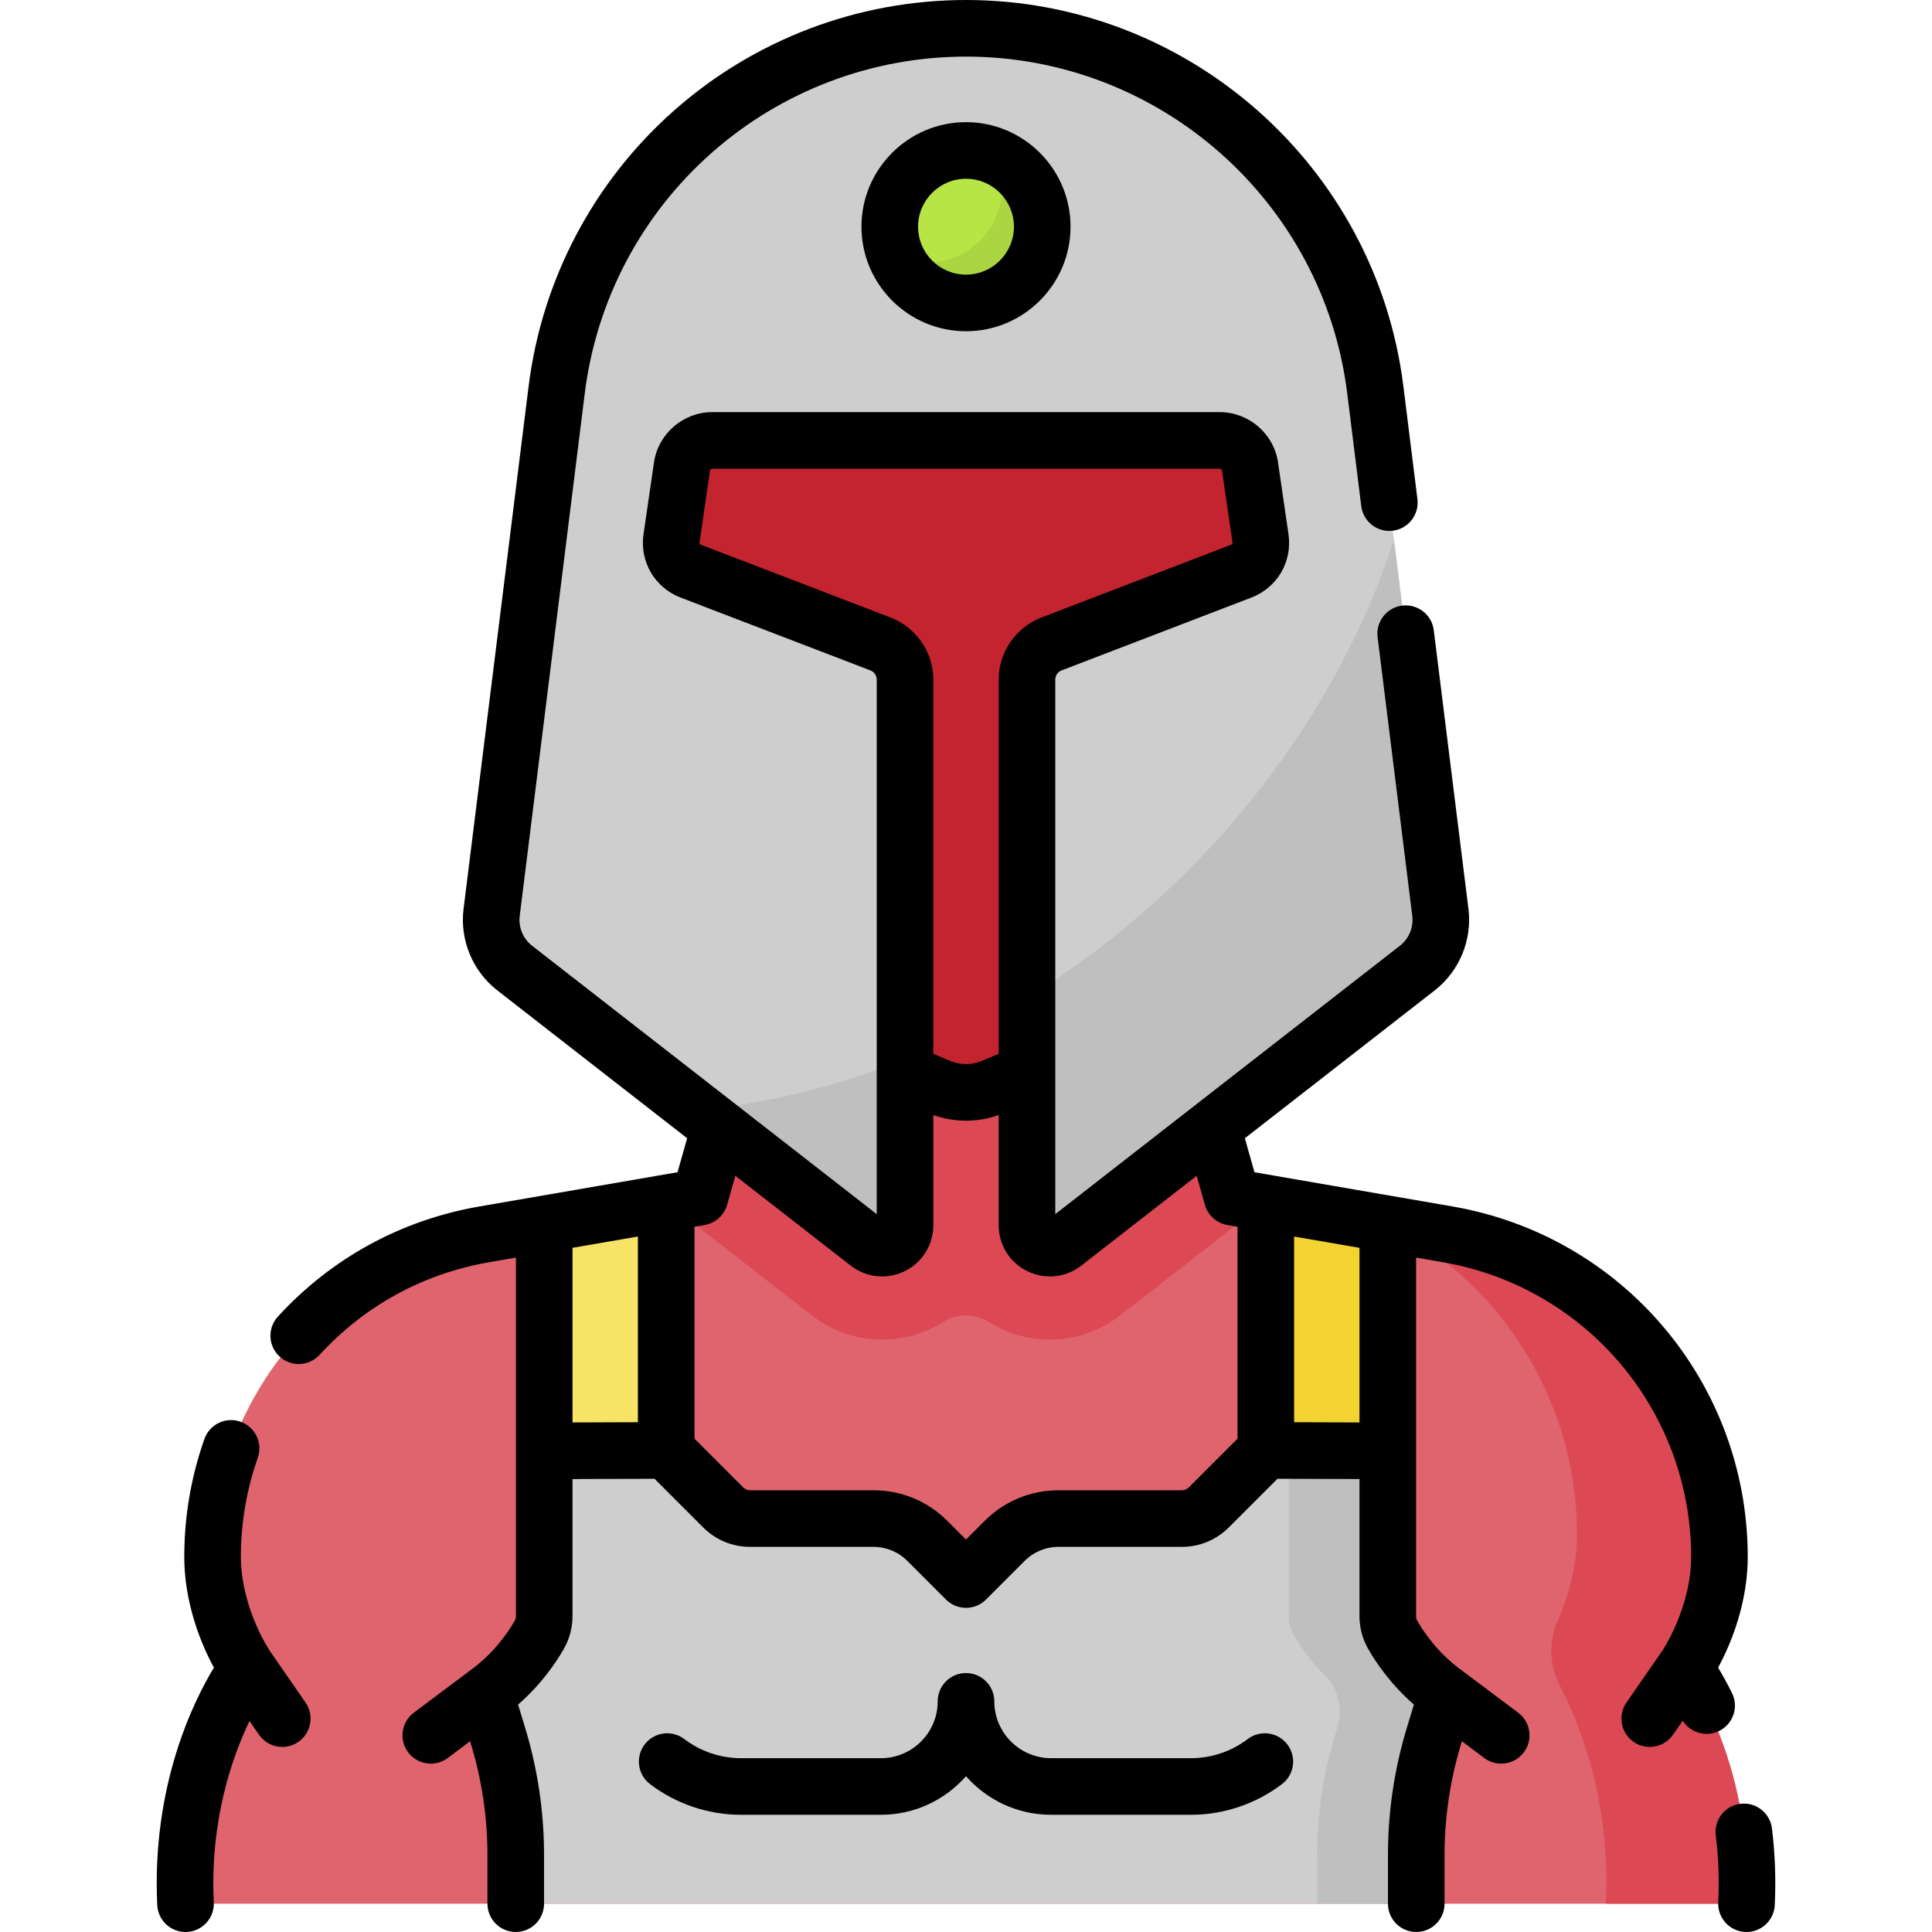<svg id="Capa_1" enable-background="new 0 0 512 512" height="512" viewBox="0 0 512 512" width="512" xmlns="http://www.w3.org/2000/svg"><g><g><path d="m446.444 442.101s9.235-12.814 9.235-29.843c0-.002-.009 0-.009 0-.193-42.074-30.537-77.983-72.036-85.148l-57.11-9.861-21.689-76.454h-97.669l-21.689 76.454-57.11 9.861c-41.499 7.165-71.843 43.074-72.036 85.148 0 0-.009-.002-.009 0 0 17.029 9.235 29.843 9.235 29.843s-18.227 23.876-16.4 62.399h413.689c1.827-38.523-16.402-62.399-16.402-62.399z" fill="#df646e"/></g><g><path d="m335.452 318.789v65.588l32.325.112v-60.113z" fill="#f3d332"/></g><g><path d="m176.551 318.789v65.588l-32.325.112v-60.113z" fill="#f7e365"/></g><g><path d="m215.158 348.608c5.304 4.13 11.907 6.405 18.592 6.405 5.913 0 11.437-1.7 16.107-4.637 3.776-2.374 8.513-2.374 12.289 0 4.669 2.936 10.192 4.636 16.104 4.637h.003c6.685 0 13.287-2.275 18.593-6.406l38.344-29.862-8.665-1.496-21.689-76.454h-97.669l-21.689 76.454-8.665 1.496z" fill="#dc4955"/></g><g><path d="m446.444 442.101s9.235-12.814 9.235-29.843c0-.002-.009 0-.009 0-.193-42.074-30.537-77.983-72.036-85.148l-16.206-2.798c30.187 15.373 50.334 46.616 50.496 81.957 0 0 .01-.002.01 0 0 9.258-2.563 17.345-5.072 23.045-2.481 5.637-2.28 12.072.56 17.537 5.591 10.757 13.413 30.884 12.144 57.65h37.28c1.827-38.524-16.402-62.4-16.402-62.4z" fill="#dc4955"/></g><g><path d="m364.473 103.303c-6.814-54.724-53.324-95.803-108.471-95.803-55.147 0-101.658 41.079-108.471 95.803l-17.244 138.487c-.703 5.649 1.617 11.251 6.108 14.749l93.658 72.939c3.981 3.1 9.785.263 9.785-4.782v-144.603c0-4.183-2.578-7.933-6.483-9.431l-50.296-19.3c-3.528-1.354-5.647-4.972-5.102-8.711l2.772-19.015c.579-3.971 3.984-6.915 7.997-6.915h134.548c4.013 0 7.418 2.945 7.997 6.915l2.772 19.015c.545 3.739-1.574 7.357-5.102 8.711l-50.296 19.3c-3.905 1.498-6.483 5.249-6.483 9.431v144.603c0 5.045 5.804 7.882 9.785 4.782l93.658-72.939c4.491-3.498 6.811-9.1 6.108-14.749z" fill="#cecece"/></g><g><g><path d="m184.759 294.204 45.295 35.275c3.981 3.1 9.785.263 9.785-4.782v-44.027c-18.152 7.297-36.749 11.832-55.08 13.534z" fill="#bfbfbf"/></g><g><path d="m381.715 241.79-12.285-98.669c-10.255 31.17-28.558 61.522-54.583 87.547-13.259 13.259-27.643 24.505-42.683 33.712v60.316c0 5.045 5.805 7.882 9.785 4.782l93.658-72.939c4.492-3.498 6.812-9.1 6.108-14.749z" fill="#bfbfbf"/></g></g><g><path d="m180.73 123.637-2.772 19.015c-.545 3.739 1.574 7.357 5.102 8.711l50.296 19.3c3.905 1.498 6.483 5.249 6.483 9.431v104.189l9.121 3.808c4.506 1.881 9.578 1.881 14.084 0l9.121-3.808v-104.19c0-4.183 2.578-7.933 6.483-9.431l50.296-19.3c3.528-1.354 5.647-4.972 5.102-8.711l-2.772-19.015c-.579-3.971-3.984-6.915-7.997-6.915h-134.55c-4.013 0-7.418 2.945-7.997 6.916z" fill="#c42430"/></g><g><path d="m369.094 433.258c-.866-1.522-1.317-3.237-1.317-4.989l.001-43.78-32.326-.112-15.102 15.101c-1.894 1.894-4.464 2.959-7.143 2.959h-32.674c-5.358 0-10.497 2.129-14.286 5.917l-10.246 10.246-10.245-10.245c-3.789-3.789-8.928-5.917-14.286-5.917h-32.674c-2.679 0-5.249-1.064-7.143-2.959l-15.101-15.101-32.326.112.001 43.78c0 1.751-.45 3.467-1.317 4.989-2.041 3.587-6.56 10.294-14.271 15.773l3.192 10.486c3.212 10.395 4.849 21.214 4.849 32.103v12.88h119.322 119.322v-12.88c0-10.89 1.636-21.709 4.849-32.103l3.192-10.486c-7.711-5.48-12.23-12.187-14.271-15.774z" fill="#cecece"/></g><g><path d="m369.094 433.259c-.867-1.523-1.317-3.238-1.317-4.99l.001-43.78-26.265-.091v43.872c0 1.752.451 3.468 1.317 4.99 1.431 2.513 4.077 6.558 8.185 10.638 3.649 3.625 4.901 9.023 3.403 13.944l-.51 1.675c-3.212 10.395-4.849 21.214-4.849 32.103v12.88h26.265v-12.88c0-10.89 1.636-21.709 4.849-32.103l3.192-10.486c-7.71-5.478-12.229-12.184-14.271-15.772z" fill="#bfbfbf"/></g><g><circle cx="256.001" cy="60.077" fill="#b7e546" r="20.203"/></g><g><path d="m263.955 41.505c1.047 2.442 1.631 5.129 1.631 7.954 0 11.158-9.045 20.203-20.203 20.203-2.825 0-5.512-.584-7.954-1.631 3.089 7.202 10.239 12.25 18.573 12.25 11.158 0 20.203-9.045 20.203-20.203 0-8.334-5.048-15.484-12.25-18.573z" fill="#abd641"/></g><g><path d="m469.584 484.553c-.507-4.11-4.242-7.048-8.36-6.526-4.111.506-7.033 4.249-6.526 8.36.714 5.797.933 11.772.651 17.762-.194 4.138 3.003 7.649 7.141 7.844.12.005.238.008.357.008 3.98 0 7.297-3.131 7.486-7.148.321-6.835.069-13.665-.749-20.3z"/><path d="m458.994 448.676c-1.354-2.739-2.625-4.995-3.683-6.744 3.178-5.773 8.041-17.14 7.857-30.107-.396-45.627-33.246-84.327-78.25-92.104l-52.469-9.066-2.552-9.006 50.325-39.192c6.541-5.101 9.963-13.377 8.931-21.591l-9.19-73.86c-.511-4.112-4.261-7.019-8.368-6.517-4.11.512-7.028 4.258-6.517 8.368l9.191 73.869c.378 3.007-.875 6.034-3.267 7.898l-91.342 71.135v-141.669c0-1.067.674-2.043 1.678-2.428l50.283-19.297c6.862-2.626 10.908-9.537 9.841-16.797l-2.771-19.012c-1.109-7.604-7.739-13.337-15.422-13.337h-134.537c-7.683 0-14.312 5.733-15.422 13.338l-2.769 19.002c-1.069 7.269 2.977 14.18 9.832 16.803l50.291 19.3c1.003.385 1.677 1.36 1.677 2.428v141.668l-91.339-71.133c-2.395-1.866-3.647-4.894-3.269-7.908l17.24-138.489c3.074-24.66 15.018-47.292 33.632-63.727 18.618-16.444 42.553-25.501 67.396-25.501 51.265 0 94.697 38.358 101.027 89.226l3.721 29.9c.511 4.112 4.271 7.032 8.368 6.517 4.11-.512 7.028-4.258 6.517-8.368l-3.721-29.9c-7.262-58.364-57.093-102.375-115.912-102.375-28.505 0-55.966 10.391-77.324 29.258-21.357 18.856-35.062 44.822-38.588 73.115l-17.239 138.482c-1.033 8.223 2.389 16.499 8.933 21.602l50.322 39.19-2.552 9.006-52.471 9.067c-20.752 3.593-39.231 13.688-53.44 29.192-2.799 3.054-2.592 7.798.462 10.597 1.44 1.319 3.255 1.971 5.065 1.971 2.029 0 4.053-.819 5.531-2.433 11.947-13.037 27.487-21.525 44.938-24.547l7.087-1.225v94.993c0 .452-.115.894-.334 1.277-1.704 2.994-5.543 8.712-12.099 13.371-.019.014-14.626 10.966-14.626 10.966-3.313 2.485-3.985 7.187-1.5 10.5 1.474 1.965 3.726 3 6.006 3 1.565 0 3.145-.488 4.494-1.5l5.911-4.433.086.281c2.996 9.693 4.516 19.75 4.516 29.889v12.88c0 4.143 3.357 7.5 7.5 7.5s7.5-3.357 7.5-7.5v-12.88c0-11.642-1.744-23.188-5.175-34.288l-1.704-5.596c6.318-5.516 10.212-11.405 12.126-14.768 1.504-2.642 2.299-5.649 2.299-8.699l-.001-36.307 21.73-.075 12.894 12.895c3.324 3.323 7.745 5.154 12.447 5.154h32.674c3.393 0 6.583 1.321 8.982 3.722l10.245 10.245c2.93 2.928 7.678 2.928 10.607 0l10.245-10.245c2.399-2.4 5.59-3.722 8.982-3.722h32.675c4.702 0 9.122-1.831 12.446-5.154l12.894-12.895 21.73.075-.001 36.307c0 3.05.795 6.058 2.299 8.699 1.914 3.362 5.808 9.252 12.126 14.768l-1.695 5.565c-3.439 11.13-5.184 22.677-5.184 34.318v12.88c0 4.143 3.357 7.5 7.5 7.5s7.5-3.357 7.5-7.5v-12.88c0-10.139 1.52-20.195 4.524-29.919l.076-.251 5.912 4.434c1.35 1.012 2.929 1.5 4.494 1.5 2.28 0 4.532-1.035 6.006-3 2.485-3.313 1.813-8.015-1.5-10.5l-14.471-10.853c-.033-.025-.069-.045-.102-.069-.019-.014-.034-.031-.053-.044-6.556-4.659-10.395-10.377-12.099-13.371-.219-.384-.334-.825-.334-1.277v-94.993l7.087 1.225c37.958 6.56 65.634 39.276 65.808 77.793.121 13.796-7.869 25.609-7.838 25.461-.019.027-9.3 13.431-9.3 13.431-2.357 3.406-1.507 8.078 1.899 10.436 1.302.9 2.789 1.333 4.261 1.333 2.379 0 4.719-1.129 6.175-3.233l2.576-3.723c1.402 2.222 3.817 3.503 6.332 3.503 1.116 0 2.25-.251 3.318-.779 3.717-1.835 5.239-6.333 3.403-10.046zm-273.252-304.321c-.247-.095-.398-.353-.358-.623l2.771-19.01c.042-.292.285-.503.578-.503h134.539c.293 0 .536.211.578.502l2.772 19.02c.038.262-.113.52-.367.617l-50.289 19.3c-6.761 2.593-11.304 9.197-11.304 16.432v99.197l-4.509 1.882c-2.639 1.101-5.665 1.101-8.304 0l-4.508-1.882v-99.197c0-7.234-4.543-13.839-11.303-16.432zm-16.691 183.336v49.212l-17.325.06v-46.279zm145.995 66.484c-.49.491-1.144.762-1.839.762h-32.675c-7.399 0-14.356 2.882-19.59 8.114l-4.941 4.942-4.941-4.942c-5.233-5.232-12.19-8.114-19.59-8.114h-32.674c-.695 0-1.35-.271-1.84-.762l-12.905-12.905v-56.171l2.708-.468c2.843-.491 5.152-2.57 5.938-5.346l2.179-7.691 30.566 23.804c2.443 1.901 5.361 2.876 8.312 2.876 2.026 0 4.067-.46 5.979-1.394 4.693-2.294 7.608-6.961 7.608-12.181v-29.2c2.786.991 5.723 1.487 8.66 1.487s5.874-.497 8.66-1.487v29.2c0 5.22 2.915 9.887 7.608 12.181 4.69 2.29 10.168 1.726 14.29-1.483l30.566-23.804 2.179 7.692c.786 2.775 3.096 4.854 5.938 5.346l2.708.468v56.171zm45.231-17.212-17.325-.06v-49.212l17.325 2.994z"/><path d="m71.73 437.834c-.019-.027-7.78-11.188-7.906-25.222.021-8.988 1.51-17.838 4.491-26.28 1.377-3.906-.674-8.189-4.581-9.565-3.905-1.378-8.188.673-9.565 4.581-3.454 9.802-5.248 20.053-5.334 30.479-.182 12.969 4.678 24.326 7.856 30.103-5.465 9.017-16.52 31.392-15.021 62.927.19 4.017 3.507 7.145 7.485 7.145.12 0 .241-.003.361-.009 4.138-.196 7.333-3.71 7.136-7.847-1.027-21.621 4.806-38.35 9.468-48.056l2.514 3.633c1.457 2.104 3.796 3.233 6.175 3.233 1.472 0 2.959-.433 4.261-1.333 3.406-2.357 4.257-7.029 1.899-10.436z"/><path d="m330.648 460.874c-4.286 3.265-9.612 5.063-14.996 5.063h-37.086c-8.307 0-15.064-6.758-15.064-15.064 0-4.143-3.357-7.5-7.5-7.5s-7.5 3.357-7.5 7.5c0 8.307-6.758 15.064-15.064 15.064h-37.086c-5.384 0-10.71-1.799-14.996-5.063-3.295-2.511-8.001-1.875-10.511 1.421-2.511 3.295-1.874 8.001 1.421 10.511 6.884 5.244 15.438 8.132 24.086 8.132h37.086c8.979 0 17.051-3.956 22.564-10.218 5.514 6.262 13.586 10.218 22.564 10.218h37.086c8.648 0 17.202-2.888 24.086-8.132 3.295-2.51 3.932-7.216 1.421-10.511-2.51-3.295-7.216-3.932-10.511-1.421z"/><path d="m228.297 60.077c0 15.276 12.428 27.704 27.704 27.704 15.275 0 27.703-12.428 27.703-27.704 0-15.275-12.428-27.703-27.703-27.703-15.276 0-27.704 12.428-27.704 27.703zm40.408 0c0 7.005-5.698 12.704-12.703 12.704s-12.704-5.699-12.704-12.704 5.699-12.703 12.704-12.703c7.004 0 12.703 5.698 12.703 12.703z"/></g></g></svg>